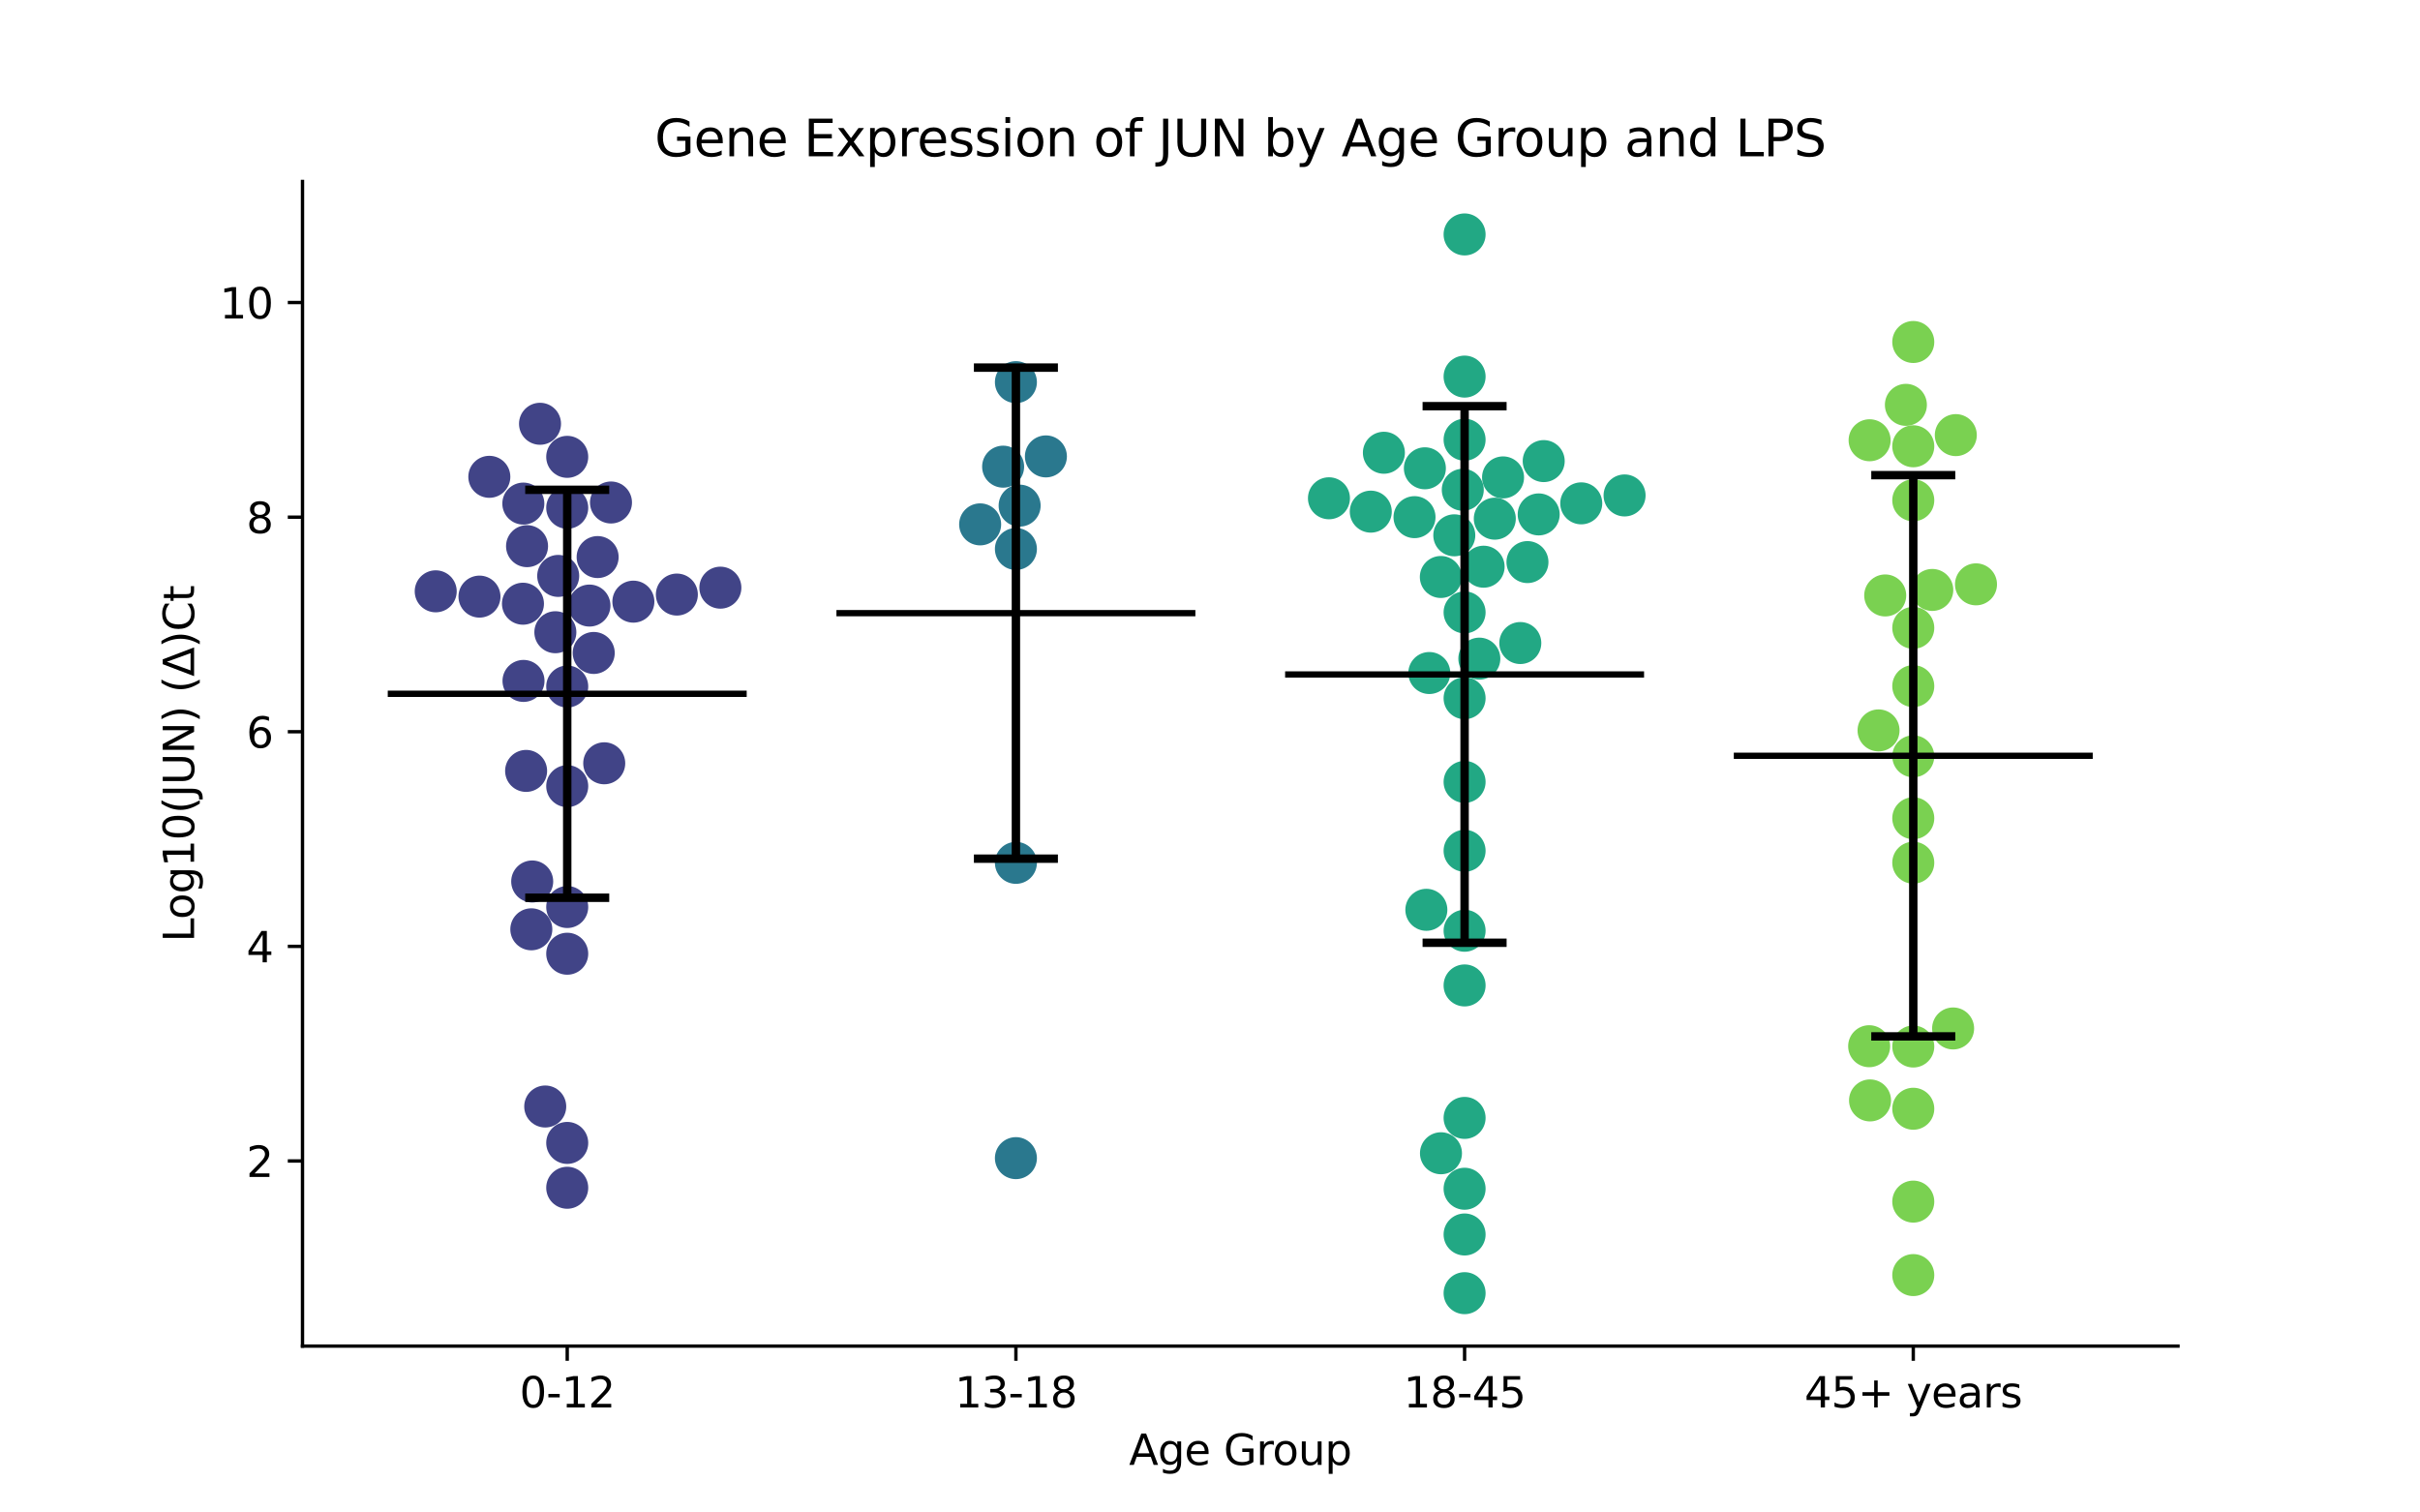 <?xml version="1.0" encoding="utf-8" standalone="no"?>
<!DOCTYPE svg PUBLIC "-//W3C//DTD SVG 1.1//EN"
  "http://www.w3.org/Graphics/SVG/1.1/DTD/svg11.dtd">
<svg xmlns:xlink="http://www.w3.org/1999/xlink" width="576pt" height="360pt" viewBox="0 0 576 360" xmlns="http://www.w3.org/2000/svg" version="1.1">
 <defs>
  <style type="text/css">*{stroke-linejoin: round; stroke-linecap: butt}</style>
 </defs>
 <g id="figure_1">
  <g id="patch_1">
   <path d="M 0 360 
L 576 360 
L 576 0 
L 0 0 
z
" style="fill: #ffffff"/>
  </g>
  <g id="axes_1">
   <g id="patch_2">
    <path d="M 72 320.4 
L 518.4 320.4 
L 518.4 43.2 
L 72 43.2 
z
" style="fill: #ffffff"/>
   </g>
   <g id="PathCollection_1">
    <defs>
     <path id="C0_0_9d17629c92" d="M 0 5 
C 1.326 5 2.598 4.473 3.536 3.536 
C 4.473 2.598 5 1.326 5 -0 
C 5 -1.326 4.473 -2.598 3.536 -3.536 
C 2.598 -4.473 1.326 -5 0 -5 
C -1.326 -5 -2.598 -4.473 -3.536 -3.536 
C -4.473 -2.598 -5 -1.326 -5 0 
C -5 1.326 -4.473 2.598 -3.536 3.536 
C -2.598 4.473 -1.326 5 0 5 
z
"/>
    </defs>
    <g clip-path="url(#pc91edefd14)">
     <use xlink:href="#C0_0_9d17629c92" x="132.184" y="150.483" style="fill: #414487"/>
    </g>
    <g clip-path="url(#pc91edefd14)">
     <use xlink:href="#C0_0_9d17629c92" x="135.009" y="227.005" style="fill: #414487"/>
    </g>
    <g clip-path="url(#pc91edefd14)">
     <use xlink:href="#C0_0_9d17629c92" x="126.673" y="209.808" style="fill: #414487"/>
    </g>
    <g clip-path="url(#pc91edefd14)">
     <use xlink:href="#C0_0_9d17629c92" x="125.224" y="183.492" style="fill: #414487"/>
    </g>
    <g clip-path="url(#pc91edefd14)">
     <use xlink:href="#C0_0_9d17629c92" x="124.473" y="143.695" style="fill: #414487"/>
    </g>
    <g clip-path="url(#pc91edefd14)">
     <use xlink:href="#C0_0_9d17629c92" x="126.464" y="221.193" style="fill: #414487"/>
    </g>
    <g clip-path="url(#pc91edefd14)">
     <use xlink:href="#C0_0_9d17629c92" x="135.009" y="215.889" style="fill: #414487"/>
    </g>
    <g clip-path="url(#pc91edefd14)">
     <use xlink:href="#C0_0_9d17629c92" x="142.246" y="132.593" style="fill: #414487"/>
    </g>
    <g clip-path="url(#pc91edefd14)">
     <use xlink:href="#C0_0_9d17629c92" x="161.103" y="141.517" style="fill: #414487"/>
    </g>
    <g clip-path="url(#pc91edefd14)">
     <use xlink:href="#C0_0_9d17629c92" x="135.009" y="163.409" style="fill: #414487"/>
    </g>
    <g clip-path="url(#pc91edefd14)">
     <use xlink:href="#C0_0_9d17629c92" x="103.708" y="140.746" style="fill: #414487"/>
    </g>
    <g clip-path="url(#pc91edefd14)">
     <use xlink:href="#C0_0_9d17629c92" x="125.447" y="129.998" style="fill: #414487"/>
    </g>
    <g clip-path="url(#pc91edefd14)">
     <use xlink:href="#C0_0_9d17629c92" x="135.009" y="282.709" style="fill: #414487"/>
    </g>
    <g clip-path="url(#pc91edefd14)">
     <use xlink:href="#C0_0_9d17629c92" x="135.009" y="272.037" style="fill: #414487"/>
    </g>
    <g clip-path="url(#pc91edefd14)">
     <use xlink:href="#C0_0_9d17629c92" x="135.009" y="120.871" style="fill: #414487"/>
    </g>
    <g clip-path="url(#pc91edefd14)">
     <use xlink:href="#C0_0_9d17629c92" x="143.817" y="181.676" style="fill: #414487"/>
    </g>
    <g clip-path="url(#pc91edefd14)">
     <use xlink:href="#C0_0_9d17629c92" x="129.773" y="263.368" style="fill: #414487"/>
    </g>
    <g clip-path="url(#pc91edefd14)">
     <use xlink:href="#C0_0_9d17629c92" x="128.534" y="100.867" style="fill: #414487"/>
    </g>
    <g clip-path="url(#pc91edefd14)">
     <use xlink:href="#C0_0_9d17629c92" x="135.009" y="187.12" style="fill: #414487"/>
    </g>
    <g clip-path="url(#pc91edefd14)">
     <use xlink:href="#C0_0_9d17629c92" x="171.461" y="139.877" style="fill: #414487"/>
    </g>
    <g clip-path="url(#pc91edefd14)">
     <use xlink:href="#C0_0_9d17629c92" x="132.862" y="137.078" style="fill: #414487"/>
    </g>
    <g clip-path="url(#pc91edefd14)">
     <use xlink:href="#C0_0_9d17629c92" x="114.124" y="142.005" style="fill: #414487"/>
    </g>
    <g clip-path="url(#pc91edefd14)">
     <use xlink:href="#C0_0_9d17629c92" x="124.603" y="162.072" style="fill: #414487"/>
    </g>
    <g clip-path="url(#pc91edefd14)">
     <use xlink:href="#C0_0_9d17629c92" x="124.562" y="119.863" style="fill: #414487"/>
    </g>
    <g clip-path="url(#pc91edefd14)">
     <use xlink:href="#C0_0_9d17629c92" x="141.318" y="155.415" style="fill: #414487"/>
    </g>
    <g clip-path="url(#pc91edefd14)">
     <use xlink:href="#C0_0_9d17629c92" x="150.753" y="143.205" style="fill: #414487"/>
    </g>
    <g clip-path="url(#pc91edefd14)">
     <use xlink:href="#C0_0_9d17629c92" x="140.299" y="144.137" style="fill: #414487"/>
    </g>
    <g clip-path="url(#pc91edefd14)">
     <use xlink:href="#C0_0_9d17629c92" x="116.469" y="113.492" style="fill: #414487"/>
    </g>
    <g clip-path="url(#pc91edefd14)">
     <use xlink:href="#C0_0_9d17629c92" x="145.424" y="119.602" style="fill: #414487"/>
    </g>
    <g clip-path="url(#pc91edefd14)">
     <use xlink:href="#C0_0_9d17629c92" x="135.009" y="108.739" style="fill: #414487"/>
    </g>
   </g>
   <g id="PathCollection_2">
    <defs>
     <path id="C1_0_68c152e49a" d="M 0 5 
C 1.326 5 2.598 4.473 3.536 3.536 
C 4.473 2.598 5 1.326 5 -0 
C 5 -1.326 4.473 -2.598 3.536 -3.536 
C 2.598 -4.473 1.326 -5 0 -5 
C -1.326 -5 -2.598 -4.473 -3.536 -3.536 
C -4.473 -2.598 -5 -1.326 -5 0 
C -5 1.326 -4.473 2.598 -3.536 3.536 
C -2.598 4.473 -1.326 5 0 5 
z
"/>
    </defs>
    <g clip-path="url(#pc91edefd14)">
     <use xlink:href="#C1_0_68c152e49a" x="248.943" y="108.632" style="fill: #2a788e"/>
    </g>
    <g clip-path="url(#pc91edefd14)">
     <use xlink:href="#C1_0_68c152e49a" x="241.803" y="130.667" style="fill: #2a788e"/>
    </g>
    <g clip-path="url(#pc91edefd14)">
     <use xlink:href="#C1_0_68c152e49a" x="241.803" y="275.658" style="fill: #2a788e"/>
    </g>
    <g clip-path="url(#pc91edefd14)">
     <use xlink:href="#C1_0_68c152e49a" x="238.761" y="111.076" style="fill: #2a788e"/>
    </g>
    <g clip-path="url(#pc91edefd14)">
     <use xlink:href="#C1_0_68c152e49a" x="233.291" y="124.811" style="fill: #2a788e"/>
    </g>
    <g clip-path="url(#pc91edefd14)">
     <use xlink:href="#C1_0_68c152e49a" x="241.803" y="205.377" style="fill: #2a788e"/>
    </g>
    <g clip-path="url(#pc91edefd14)">
     <use xlink:href="#C1_0_68c152e49a" x="241.803" y="90.959" style="fill: #2a788e"/>
    </g>
    <g clip-path="url(#pc91edefd14)">
     <use xlink:href="#C1_0_68c152e49a" x="242.689" y="120.35" style="fill: #2a788e"/>
    </g>
   </g>
   <g id="PathCollection_3">
    <defs>
     <path id="C2_0_375d869a01" d="M 0 5 
C 1.326 5 2.598 4.473 3.536 3.536 
C 4.473 2.598 5 1.326 5 -0 
C 5 -1.326 4.473 -2.598 3.536 -3.536 
C 2.598 -4.473 1.326 -5 0 -5 
C -1.326 -5 -2.598 -4.473 -3.536 -3.536 
C -4.473 -2.598 -5 -1.326 -5 0 
C -5 1.326 -4.473 2.598 -3.536 3.536 
C -2.598 4.473 -1.326 5 0 5 
z
"/>
    </defs>
    <g clip-path="url(#pc91edefd14)">
     <use xlink:href="#C2_0_375d869a01" x="353.125" y="134.887" style="fill: #22a884"/>
    </g>
    <g clip-path="url(#pc91edefd14)">
     <use xlink:href="#C2_0_375d869a01" x="363.561" y="133.787" style="fill: #22a884"/>
    </g>
    <g clip-path="url(#pc91edefd14)">
     <use xlink:href="#C2_0_375d869a01" x="346.146" y="127.415" style="fill: #22a884"/>
    </g>
    <g clip-path="url(#pc91edefd14)">
     <use xlink:href="#C2_0_375d869a01" x="386.676" y="117.924" style="fill: #22a884"/>
    </g>
    <g clip-path="url(#pc91edefd14)">
     <use xlink:href="#C2_0_375d869a01" x="348.597" y="202.506" style="fill: #22a884"/>
    </g>
    <g clip-path="url(#pc91edefd14)">
     <use xlink:href="#C2_0_375d869a01" x="339.144" y="111.463" style="fill: #22a884"/>
    </g>
    <g clip-path="url(#pc91edefd14)">
     <use xlink:href="#C2_0_375d869a01" x="339.496" y="216.551" style="fill: #22a884"/>
    </g>
    <g clip-path="url(#pc91edefd14)">
     <use xlink:href="#C2_0_375d869a01" x="348.597" y="186.109" style="fill: #22a884"/>
    </g>
    <g clip-path="url(#pc91edefd14)">
     <use xlink:href="#C2_0_375d869a01" x="357.751" y="113.632" style="fill: #22a884"/>
    </g>
    <g clip-path="url(#pc91edefd14)">
     <use xlink:href="#C2_0_375d869a01" x="361.856" y="153.055" style="fill: #22a884"/>
    </g>
    <g clip-path="url(#pc91edefd14)">
     <use xlink:href="#C2_0_375d869a01" x="326.268" y="121.78" style="fill: #22a884"/>
    </g>
    <g clip-path="url(#pc91edefd14)">
     <use xlink:href="#C2_0_375d869a01" x="352.106" y="156.767" style="fill: #22a884"/>
    </g>
    <g clip-path="url(#pc91edefd14)">
     <use xlink:href="#C2_0_375d869a01" x="366.234" y="122.44" style="fill: #22a884"/>
    </g>
    <g clip-path="url(#pc91edefd14)">
     <use xlink:href="#C2_0_375d869a01" x="340.198" y="160.191" style="fill: #22a884"/>
    </g>
    <g clip-path="url(#pc91edefd14)">
     <use xlink:href="#C2_0_375d869a01" x="348.597" y="293.83" style="fill: #22a884"/>
    </g>
    <g clip-path="url(#pc91edefd14)">
     <use xlink:href="#C2_0_375d869a01" x="348.597" y="266.082" style="fill: #22a884"/>
    </g>
    <g clip-path="url(#pc91edefd14)">
     <use xlink:href="#C2_0_375d869a01" x="336.678" y="123.093" style="fill: #22a884"/>
    </g>
    <g clip-path="url(#pc91edefd14)">
     <use xlink:href="#C2_0_375d869a01" x="316.313" y="118.6" style="fill: #22a884"/>
    </g>
    <g clip-path="url(#pc91edefd14)">
     <use xlink:href="#C2_0_375d869a01" x="348.167" y="116.577" style="fill: #22a884"/>
    </g>
    <g clip-path="url(#pc91edefd14)">
     <use xlink:href="#C2_0_375d869a01" x="342.944" y="137.334" style="fill: #22a884"/>
    </g>
    <g clip-path="url(#pc91edefd14)">
     <use xlink:href="#C2_0_375d869a01" x="348.597" y="221.537" style="fill: #22a884"/>
    </g>
    <g clip-path="url(#pc91edefd14)">
     <use xlink:href="#C2_0_375d869a01" x="348.597" y="307.8" style="fill: #22a884"/>
    </g>
    <g clip-path="url(#pc91edefd14)">
     <use xlink:href="#C2_0_375d869a01" x="348.597" y="89.638" style="fill: #22a884"/>
    </g>
    <g clip-path="url(#pc91edefd14)">
     <use xlink:href="#C2_0_375d869a01" x="348.597" y="145.761" style="fill: #22a884"/>
    </g>
    <g clip-path="url(#pc91edefd14)">
     <use xlink:href="#C2_0_375d869a01" x="348.597" y="234.551" style="fill: #22a884"/>
    </g>
    <g clip-path="url(#pc91edefd14)">
     <use xlink:href="#C2_0_375d869a01" x="348.597" y="282.943" style="fill: #22a884"/>
    </g>
    <g clip-path="url(#pc91edefd14)">
     <use xlink:href="#C2_0_375d869a01" x="348.597" y="166.192" style="fill: #22a884"/>
    </g>
    <g clip-path="url(#pc91edefd14)">
     <use xlink:href="#C2_0_375d869a01" x="348.597" y="55.8" style="fill: #22a884"/>
    </g>
    <g clip-path="url(#pc91edefd14)">
     <use xlink:href="#C2_0_375d869a01" x="355.788" y="123.455" style="fill: #22a884"/>
    </g>
    <g clip-path="url(#pc91edefd14)">
     <use xlink:href="#C2_0_375d869a01" x="376.363" y="119.807" style="fill: #22a884"/>
    </g>
    <g clip-path="url(#pc91edefd14)">
     <use xlink:href="#C2_0_375d869a01" x="367.428" y="109.749" style="fill: #22a884"/>
    </g>
    <g clip-path="url(#pc91edefd14)">
     <use xlink:href="#C2_0_375d869a01" x="329.389" y="107.763" style="fill: #22a884"/>
    </g>
    <g clip-path="url(#pc91edefd14)">
     <use xlink:href="#C2_0_375d869a01" x="348.597" y="104.661" style="fill: #22a884"/>
    </g>
    <g clip-path="url(#pc91edefd14)">
     <use xlink:href="#C2_0_375d869a01" x="342.975" y="274.498" style="fill: #22a884"/>
    </g>
   </g>
   <g id="PathCollection_4">
    <defs>
     <path id="C3_0_b23be4faa0" d="M 0 5 
C 1.326 5 2.598 4.473 3.536 3.536 
C 4.473 2.598 5 1.326 5 -0 
C 5 -1.326 4.473 -2.598 3.536 -3.536 
C 2.598 -4.473 1.326 -5 0 -5 
C -1.326 -5 -2.598 -4.473 -3.536 -3.536 
C -4.473 -2.598 -5 -1.326 -5 0 
C -5 1.326 -4.473 2.598 -3.536 3.536 
C -2.598 4.473 -1.326 5 0 5 
z
"/>
    </defs>
    <g clip-path="url(#pc91edefd14)">
     <use xlink:href="#C3_0_b23be4faa0" x="448.711" y="141.727" style="fill: #7ad151"/>
    </g>
    <g clip-path="url(#pc91edefd14)">
     <use xlink:href="#C3_0_b23be4faa0" x="444.999" y="104.79" style="fill: #7ad151"/>
    </g>
    <g clip-path="url(#pc91edefd14)">
     <use xlink:href="#C3_0_b23be4faa0" x="455.391" y="119.082" style="fill: #7ad151"/>
    </g>
    <g clip-path="url(#pc91edefd14)">
     <use xlink:href="#C3_0_b23be4faa0" x="447.127" y="173.85" style="fill: #7ad151"/>
    </g>
    <g clip-path="url(#pc91edefd14)">
     <use xlink:href="#C3_0_b23be4faa0" x="455.391" y="303.494" style="fill: #7ad151"/>
    </g>
    <g clip-path="url(#pc91edefd14)">
     <use xlink:href="#C3_0_b23be4faa0" x="455.391" y="180.018" style="fill: #7ad151"/>
    </g>
    <g clip-path="url(#pc91edefd14)">
     <use xlink:href="#C3_0_b23be4faa0" x="453.634" y="96.361" style="fill: #7ad151"/>
    </g>
    <g clip-path="url(#pc91edefd14)">
     <use xlink:href="#C3_0_b23be4faa0" x="455.391" y="106.22" style="fill: #7ad151"/>
    </g>
    <g clip-path="url(#pc91edefd14)">
     <use xlink:href="#C3_0_b23be4faa0" x="459.914" y="140.418" style="fill: #7ad151"/>
    </g>
    <g clip-path="url(#pc91edefd14)">
     <use xlink:href="#C3_0_b23be4faa0" x="455.391" y="286.006" style="fill: #7ad151"/>
    </g>
    <g clip-path="url(#pc91edefd14)">
     <use xlink:href="#C3_0_b23be4faa0" x="455.391" y="263.904" style="fill: #7ad151"/>
    </g>
    <g clip-path="url(#pc91edefd14)">
     <use xlink:href="#C3_0_b23be4faa0" x="444.892" y="249.018" style="fill: #7ad151"/>
    </g>
    <g clip-path="url(#pc91edefd14)">
     <use xlink:href="#C3_0_b23be4faa0" x="470.32" y="139.085" style="fill: #7ad151"/>
    </g>
    <g clip-path="url(#pc91edefd14)">
     <use xlink:href="#C3_0_b23be4faa0" x="465.515" y="103.565" style="fill: #7ad151"/>
    </g>
    <g clip-path="url(#pc91edefd14)">
     <use xlink:href="#C3_0_b23be4faa0" x="455.391" y="194.757" style="fill: #7ad151"/>
    </g>
    <g clip-path="url(#pc91edefd14)">
     <use xlink:href="#C3_0_b23be4faa0" x="455.391" y="249.088" style="fill: #7ad151"/>
    </g>
    <g clip-path="url(#pc91edefd14)">
     <use xlink:href="#C3_0_b23be4faa0" x="455.391" y="163.311" style="fill: #7ad151"/>
    </g>
    <g clip-path="url(#pc91edefd14)">
     <use xlink:href="#C3_0_b23be4faa0" x="455.391" y="205.34" style="fill: #7ad151"/>
    </g>
    <g clip-path="url(#pc91edefd14)">
     <use xlink:href="#C3_0_b23be4faa0" x="455.391" y="81.4" style="fill: #7ad151"/>
    </g>
    <g clip-path="url(#pc91edefd14)">
     <use xlink:href="#C3_0_b23be4faa0" x="464.873" y="244.793" style="fill: #7ad151"/>
    </g>
    <g clip-path="url(#pc91edefd14)">
     <use xlink:href="#C3_0_b23be4faa0" x="455.391" y="149.443" style="fill: #7ad151"/>
    </g>
    <g clip-path="url(#pc91edefd14)">
     <use xlink:href="#C3_0_b23be4faa0" x="445.1" y="261.922" style="fill: #7ad151"/>
    </g>
   </g>
   <g id="matplotlib.axis_1">
    <g id="xtick_1">
     <g id="line2d_1">
      <defs>
       <path id="m2495c2872a" d="M 0 0 
L 0 3.5 
" style="stroke: #000000; stroke-width: 0.8"/>
      </defs>
      <g>
       <use xlink:href="#m2495c2872a" x="135.009" y="320.4" style="stroke: #000000; stroke-width: 0.8"/>
      </g>
     </g>
     <g id="text_1">
      <!-- 0-12 -->
      <g transform="translate(123.661 334.998) scale(0.1 -0.1)">
       <defs>
        <path id="DejaVuSans-30" d="M 2034 4250 
Q 1547 4250 1301 3770 
Q 1056 3291 1056 2328 
Q 1056 1369 1301 889 
Q 1547 409 2034 409 
Q 2525 409 2770 889 
Q 3016 1369 3016 2328 
Q 3016 3291 2770 3770 
Q 2525 4250 2034 4250 
z
M 2034 4750 
Q 2819 4750 3233 4129 
Q 3647 3509 3647 2328 
Q 3647 1150 3233 529 
Q 2819 -91 2034 -91 
Q 1250 -91 836 529 
Q 422 1150 422 2328 
Q 422 3509 836 4129 
Q 1250 4750 2034 4750 
z
" transform="scale(0.016)"/>
        <path id="DejaVuSans-2d" d="M 313 2009 
L 1997 2009 
L 1997 1497 
L 313 1497 
L 313 2009 
z
" transform="scale(0.016)"/>
        <path id="DejaVuSans-31" d="M 794 531 
L 1825 531 
L 1825 4091 
L 703 3866 
L 703 4441 
L 1819 4666 
L 2450 4666 
L 2450 531 
L 3481 531 
L 3481 0 
L 794 0 
L 794 531 
z
" transform="scale(0.016)"/>
        <path id="DejaVuSans-32" d="M 1228 531 
L 3431 531 
L 3431 0 
L 469 0 
L 469 531 
Q 828 903 1448 1529 
Q 2069 2156 2228 2338 
Q 2531 2678 2651 2914 
Q 2772 3150 2772 3378 
Q 2772 3750 2511 3984 
Q 2250 4219 1831 4219 
Q 1534 4219 1204 4116 
Q 875 4013 500 3803 
L 500 4441 
Q 881 4594 1212 4672 
Q 1544 4750 1819 4750 
Q 2544 4750 2975 4387 
Q 3406 4025 3406 3419 
Q 3406 3131 3298 2873 
Q 3191 2616 2906 2266 
Q 2828 2175 2409 1742 
Q 1991 1309 1228 531 
z
" transform="scale(0.016)"/>
       </defs>
       <use xlink:href="#DejaVuSans-30"/>
       <use xlink:href="#DejaVuSans-2d" x="63.623"/>
       <use xlink:href="#DejaVuSans-31" x="99.707"/>
       <use xlink:href="#DejaVuSans-32" x="163.33"/>
      </g>
     </g>
    </g>
    <g id="xtick_2">
     <g id="line2d_2">
      <g>
       <use xlink:href="#m2495c2872a" x="241.803" y="320.4" style="stroke: #000000; stroke-width: 0.8"/>
      </g>
     </g>
     <g id="text_2">
      <!-- 13-18 -->
      <g transform="translate(227.274 334.998) scale(0.1 -0.1)">
       <defs>
        <path id="DejaVuSans-33" d="M 2597 2516 
Q 3050 2419 3304 2112 
Q 3559 1806 3559 1356 
Q 3559 666 3084 287 
Q 2609 -91 1734 -91 
Q 1441 -91 1130 -33 
Q 819 25 488 141 
L 488 750 
Q 750 597 1062 519 
Q 1375 441 1716 441 
Q 2309 441 2620 675 
Q 2931 909 2931 1356 
Q 2931 1769 2642 2001 
Q 2353 2234 1838 2234 
L 1294 2234 
L 1294 2753 
L 1863 2753 
Q 2328 2753 2575 2939 
Q 2822 3125 2822 3475 
Q 2822 3834 2567 4026 
Q 2313 4219 1838 4219 
Q 1578 4219 1281 4162 
Q 984 4106 628 3988 
L 628 4550 
Q 988 4650 1302 4700 
Q 1616 4750 1894 4750 
Q 2613 4750 3031 4423 
Q 3450 4097 3450 3541 
Q 3450 3153 3228 2886 
Q 3006 2619 2597 2516 
z
" transform="scale(0.016)"/>
        <path id="DejaVuSans-38" d="M 2034 2216 
Q 1584 2216 1326 1975 
Q 1069 1734 1069 1313 
Q 1069 891 1326 650 
Q 1584 409 2034 409 
Q 2484 409 2743 651 
Q 3003 894 3003 1313 
Q 3003 1734 2745 1975 
Q 2488 2216 2034 2216 
z
M 1403 2484 
Q 997 2584 770 2862 
Q 544 3141 544 3541 
Q 544 4100 942 4425 
Q 1341 4750 2034 4750 
Q 2731 4750 3128 4425 
Q 3525 4100 3525 3541 
Q 3525 3141 3298 2862 
Q 3072 2584 2669 2484 
Q 3125 2378 3379 2068 
Q 3634 1759 3634 1313 
Q 3634 634 3220 271 
Q 2806 -91 2034 -91 
Q 1263 -91 848 271 
Q 434 634 434 1313 
Q 434 1759 690 2068 
Q 947 2378 1403 2484 
z
M 1172 3481 
Q 1172 3119 1398 2916 
Q 1625 2713 2034 2713 
Q 2441 2713 2670 2916 
Q 2900 3119 2900 3481 
Q 2900 3844 2670 4047 
Q 2441 4250 2034 4250 
Q 1625 4250 1398 4047 
Q 1172 3844 1172 3481 
z
" transform="scale(0.016)"/>
       </defs>
       <use xlink:href="#DejaVuSans-31"/>
       <use xlink:href="#DejaVuSans-33" x="63.623"/>
       <use xlink:href="#DejaVuSans-2d" x="127.246"/>
       <use xlink:href="#DejaVuSans-31" x="163.33"/>
       <use xlink:href="#DejaVuSans-38" x="226.953"/>
      </g>
     </g>
    </g>
    <g id="xtick_3">
     <g id="line2d_3">
      <g>
       <use xlink:href="#m2495c2872a" x="348.597" y="320.4" style="stroke: #000000; stroke-width: 0.8"/>
      </g>
     </g>
     <g id="text_3">
      <!-- 18-45 -->
      <g transform="translate(334.068 334.998) scale(0.1 -0.1)">
       <defs>
        <path id="DejaVuSans-34" d="M 2419 4116 
L 825 1625 
L 2419 1625 
L 2419 4116 
z
M 2253 4666 
L 3047 4666 
L 3047 1625 
L 3713 1625 
L 3713 1100 
L 3047 1100 
L 3047 0 
L 2419 0 
L 2419 1100 
L 313 1100 
L 313 1709 
L 2253 4666 
z
" transform="scale(0.016)"/>
        <path id="DejaVuSans-35" d="M 691 4666 
L 3169 4666 
L 3169 4134 
L 1269 4134 
L 1269 2991 
Q 1406 3038 1543 3061 
Q 1681 3084 1819 3084 
Q 2600 3084 3056 2656 
Q 3513 2228 3513 1497 
Q 3513 744 3044 326 
Q 2575 -91 1722 -91 
Q 1428 -91 1123 -41 
Q 819 9 494 109 
L 494 744 
Q 775 591 1075 516 
Q 1375 441 1709 441 
Q 2250 441 2565 725 
Q 2881 1009 2881 1497 
Q 2881 1984 2565 2268 
Q 2250 2553 1709 2553 
Q 1456 2553 1204 2497 
Q 953 2441 691 2322 
L 691 4666 
z
" transform="scale(0.016)"/>
       </defs>
       <use xlink:href="#DejaVuSans-31"/>
       <use xlink:href="#DejaVuSans-38" x="63.623"/>
       <use xlink:href="#DejaVuSans-2d" x="127.246"/>
       <use xlink:href="#DejaVuSans-34" x="163.33"/>
       <use xlink:href="#DejaVuSans-35" x="226.953"/>
      </g>
     </g>
    </g>
    <g id="xtick_4">
     <g id="line2d_4">
      <g>
       <use xlink:href="#m2495c2872a" x="455.391" y="320.4" style="stroke: #000000; stroke-width: 0.8"/>
      </g>
     </g>
     <g id="text_4">
      <!-- 45+ years -->
      <g transform="translate(429.49 334.998) scale(0.1 -0.1)">
       <defs>
        <path id="DejaVuSans-2b" d="M 2944 4013 
L 2944 2272 
L 4684 2272 
L 4684 1741 
L 2944 1741 
L 2944 0 
L 2419 0 
L 2419 1741 
L 678 1741 
L 678 2272 
L 2419 2272 
L 2419 4013 
L 2944 4013 
z
" transform="scale(0.016)"/>
        <path id="DejaVuSans-20" transform="scale(0.016)"/>
        <path id="DejaVuSans-79" d="M 2059 -325 
Q 1816 -950 1584 -1140 
Q 1353 -1331 966 -1331 
L 506 -1331 
L 506 -850 
L 844 -850 
Q 1081 -850 1212 -737 
Q 1344 -625 1503 -206 
L 1606 56 
L 191 3500 
L 800 3500 
L 1894 763 
L 2988 3500 
L 3597 3500 
L 2059 -325 
z
" transform="scale(0.016)"/>
        <path id="DejaVuSans-65" d="M 3597 1894 
L 3597 1613 
L 953 1613 
Q 991 1019 1311 708 
Q 1631 397 2203 397 
Q 2534 397 2845 478 
Q 3156 559 3463 722 
L 3463 178 
Q 3153 47 2828 -22 
Q 2503 -91 2169 -91 
Q 1331 -91 842 396 
Q 353 884 353 1716 
Q 353 2575 817 3079 
Q 1281 3584 2069 3584 
Q 2775 3584 3186 3129 
Q 3597 2675 3597 1894 
z
M 3022 2063 
Q 3016 2534 2758 2815 
Q 2500 3097 2075 3097 
Q 1594 3097 1305 2825 
Q 1016 2553 972 2059 
L 3022 2063 
z
" transform="scale(0.016)"/>
        <path id="DejaVuSans-61" d="M 2194 1759 
Q 1497 1759 1228 1600 
Q 959 1441 959 1056 
Q 959 750 1161 570 
Q 1363 391 1709 391 
Q 2188 391 2477 730 
Q 2766 1069 2766 1631 
L 2766 1759 
L 2194 1759 
z
M 3341 1997 
L 3341 0 
L 2766 0 
L 2766 531 
Q 2569 213 2275 61 
Q 1981 -91 1556 -91 
Q 1019 -91 701 211 
Q 384 513 384 1019 
Q 384 1609 779 1909 
Q 1175 2209 1959 2209 
L 2766 2209 
L 2766 2266 
Q 2766 2663 2505 2880 
Q 2244 3097 1772 3097 
Q 1472 3097 1187 3025 
Q 903 2953 641 2809 
L 641 3341 
Q 956 3463 1253 3523 
Q 1550 3584 1831 3584 
Q 2591 3584 2966 3190 
Q 3341 2797 3341 1997 
z
" transform="scale(0.016)"/>
        <path id="DejaVuSans-72" d="M 2631 2963 
Q 2534 3019 2420 3045 
Q 2306 3072 2169 3072 
Q 1681 3072 1420 2755 
Q 1159 2438 1159 1844 
L 1159 0 
L 581 0 
L 581 3500 
L 1159 3500 
L 1159 2956 
Q 1341 3275 1631 3429 
Q 1922 3584 2338 3584 
Q 2397 3584 2469 3576 
Q 2541 3569 2628 3553 
L 2631 2963 
z
" transform="scale(0.016)"/>
        <path id="DejaVuSans-73" d="M 2834 3397 
L 2834 2853 
Q 2591 2978 2328 3040 
Q 2066 3103 1784 3103 
Q 1356 3103 1142 2972 
Q 928 2841 928 2578 
Q 928 2378 1081 2264 
Q 1234 2150 1697 2047 
L 1894 2003 
Q 2506 1872 2764 1633 
Q 3022 1394 3022 966 
Q 3022 478 2636 193 
Q 2250 -91 1575 -91 
Q 1294 -91 989 -36 
Q 684 19 347 128 
L 347 722 
Q 666 556 975 473 
Q 1284 391 1588 391 
Q 1994 391 2212 530 
Q 2431 669 2431 922 
Q 2431 1156 2273 1281 
Q 2116 1406 1581 1522 
L 1381 1569 
Q 847 1681 609 1914 
Q 372 2147 372 2553 
Q 372 3047 722 3315 
Q 1072 3584 1716 3584 
Q 2034 3584 2315 3537 
Q 2597 3491 2834 3397 
z
" transform="scale(0.016)"/>
       </defs>
       <use xlink:href="#DejaVuSans-34"/>
       <use xlink:href="#DejaVuSans-35" x="63.623"/>
       <use xlink:href="#DejaVuSans-2b" x="127.246"/>
       <use xlink:href="#DejaVuSans-20" x="211.035"/>
       <use xlink:href="#DejaVuSans-79" x="242.822"/>
       <use xlink:href="#DejaVuSans-65" x="302.002"/>
       <use xlink:href="#DejaVuSans-61" x="363.525"/>
       <use xlink:href="#DejaVuSans-72" x="424.805"/>
       <use xlink:href="#DejaVuSans-73" x="465.918"/>
      </g>
     </g>
    </g>
    <g id="text_5">
     <!-- Age Group -->
     <g transform="translate(268.72 348.677) scale(0.1 -0.1)">
      <defs>
       <path id="DejaVuSans-41" d="M 2188 4044 
L 1331 1722 
L 3047 1722 
L 2188 4044 
z
M 1831 4666 
L 2547 4666 
L 4325 0 
L 3669 0 
L 3244 1197 
L 1141 1197 
L 716 0 
L 50 0 
L 1831 4666 
z
" transform="scale(0.016)"/>
       <path id="DejaVuSans-67" d="M 2906 1791 
Q 2906 2416 2648 2759 
Q 2391 3103 1925 3103 
Q 1463 3103 1205 2759 
Q 947 2416 947 1791 
Q 947 1169 1205 825 
Q 1463 481 1925 481 
Q 2391 481 2648 825 
Q 2906 1169 2906 1791 
z
M 3481 434 
Q 3481 -459 3084 -895 
Q 2688 -1331 1869 -1331 
Q 1566 -1331 1297 -1286 
Q 1028 -1241 775 -1147 
L 775 -588 
Q 1028 -725 1275 -790 
Q 1522 -856 1778 -856 
Q 2344 -856 2625 -561 
Q 2906 -266 2906 331 
L 2906 616 
Q 2728 306 2450 153 
Q 2172 0 1784 0 
Q 1141 0 747 490 
Q 353 981 353 1791 
Q 353 2603 747 3093 
Q 1141 3584 1784 3584 
Q 2172 3584 2450 3431 
Q 2728 3278 2906 2969 
L 2906 3500 
L 3481 3500 
L 3481 434 
z
" transform="scale(0.016)"/>
       <path id="DejaVuSans-47" d="M 3809 666 
L 3809 1919 
L 2778 1919 
L 2778 2438 
L 4434 2438 
L 4434 434 
Q 4069 175 3628 42 
Q 3188 -91 2688 -91 
Q 1594 -91 976 548 
Q 359 1188 359 2328 
Q 359 3472 976 4111 
Q 1594 4750 2688 4750 
Q 3144 4750 3555 4637 
Q 3966 4525 4313 4306 
L 4313 3634 
Q 3963 3931 3569 4081 
Q 3175 4231 2741 4231 
Q 1884 4231 1454 3753 
Q 1025 3275 1025 2328 
Q 1025 1384 1454 906 
Q 1884 428 2741 428 
Q 3075 428 3337 486 
Q 3600 544 3809 666 
z
" transform="scale(0.016)"/>
       <path id="DejaVuSans-6f" d="M 1959 3097 
Q 1497 3097 1228 2736 
Q 959 2375 959 1747 
Q 959 1119 1226 758 
Q 1494 397 1959 397 
Q 2419 397 2687 759 
Q 2956 1122 2956 1747 
Q 2956 2369 2687 2733 
Q 2419 3097 1959 3097 
z
M 1959 3584 
Q 2709 3584 3137 3096 
Q 3566 2609 3566 1747 
Q 3566 888 3137 398 
Q 2709 -91 1959 -91 
Q 1206 -91 779 398 
Q 353 888 353 1747 
Q 353 2609 779 3096 
Q 1206 3584 1959 3584 
z
" transform="scale(0.016)"/>
       <path id="DejaVuSans-75" d="M 544 1381 
L 544 3500 
L 1119 3500 
L 1119 1403 
Q 1119 906 1312 657 
Q 1506 409 1894 409 
Q 2359 409 2629 706 
Q 2900 1003 2900 1516 
L 2900 3500 
L 3475 3500 
L 3475 0 
L 2900 0 
L 2900 538 
Q 2691 219 2414 64 
Q 2138 -91 1772 -91 
Q 1169 -91 856 284 
Q 544 659 544 1381 
z
M 1991 3584 
L 1991 3584 
z
" transform="scale(0.016)"/>
       <path id="DejaVuSans-70" d="M 1159 525 
L 1159 -1331 
L 581 -1331 
L 581 3500 
L 1159 3500 
L 1159 2969 
Q 1341 3281 1617 3432 
Q 1894 3584 2278 3584 
Q 2916 3584 3314 3078 
Q 3713 2572 3713 1747 
Q 3713 922 3314 415 
Q 2916 -91 2278 -91 
Q 1894 -91 1617 61 
Q 1341 213 1159 525 
z
M 3116 1747 
Q 3116 2381 2855 2742 
Q 2594 3103 2138 3103 
Q 1681 3103 1420 2742 
Q 1159 2381 1159 1747 
Q 1159 1113 1420 752 
Q 1681 391 2138 391 
Q 2594 391 2855 752 
Q 3116 1113 3116 1747 
z
" transform="scale(0.016)"/>
      </defs>
      <use xlink:href="#DejaVuSans-41"/>
      <use xlink:href="#DejaVuSans-67" x="68.408"/>
      <use xlink:href="#DejaVuSans-65" x="131.885"/>
      <use xlink:href="#DejaVuSans-20" x="193.408"/>
      <use xlink:href="#DejaVuSans-47" x="225.195"/>
      <use xlink:href="#DejaVuSans-72" x="302.686"/>
      <use xlink:href="#DejaVuSans-6f" x="341.549"/>
      <use xlink:href="#DejaVuSans-75" x="402.73"/>
      <use xlink:href="#DejaVuSans-70" x="466.109"/>
     </g>
    </g>
   </g>
   <g id="matplotlib.axis_2">
    <g id="ytick_1">
     <g id="line2d_5">
      <defs>
       <path id="m7ff901ba16" d="M 0 0 
L -3.5 0 
" style="stroke: #000000; stroke-width: 0.8"/>
      </defs>
      <g>
       <use xlink:href="#m7ff901ba16" x="72" y="276.334" style="stroke: #000000; stroke-width: 0.8"/>
      </g>
     </g>
     <g id="text_6">
      <!-- 2 -->
      <g transform="translate(58.638 280.133) scale(0.1 -0.1)">
       <use xlink:href="#DejaVuSans-32"/>
      </g>
     </g>
    </g>
    <g id="ytick_2">
     <g id="line2d_6">
      <g>
       <use xlink:href="#m7ff901ba16" x="72" y="225.253" style="stroke: #000000; stroke-width: 0.8"/>
      </g>
     </g>
     <g id="text_7">
      <!-- 4 -->
      <g transform="translate(58.638 229.052) scale(0.1 -0.1)">
       <use xlink:href="#DejaVuSans-34"/>
      </g>
     </g>
    </g>
    <g id="ytick_3">
     <g id="line2d_7">
      <g>
       <use xlink:href="#m7ff901ba16" x="72" y="174.172" style="stroke: #000000; stroke-width: 0.8"/>
      </g>
     </g>
     <g id="text_8">
      <!-- 6 -->
      <g transform="translate(58.638 177.971) scale(0.1 -0.1)">
       <defs>
        <path id="DejaVuSans-36" d="M 2113 2584 
Q 1688 2584 1439 2293 
Q 1191 2003 1191 1497 
Q 1191 994 1439 701 
Q 1688 409 2113 409 
Q 2538 409 2786 701 
Q 3034 994 3034 1497 
Q 3034 2003 2786 2293 
Q 2538 2584 2113 2584 
z
M 3366 4563 
L 3366 3988 
Q 3128 4100 2886 4159 
Q 2644 4219 2406 4219 
Q 1781 4219 1451 3797 
Q 1122 3375 1075 2522 
Q 1259 2794 1537 2939 
Q 1816 3084 2150 3084 
Q 2853 3084 3261 2657 
Q 3669 2231 3669 1497 
Q 3669 778 3244 343 
Q 2819 -91 2113 -91 
Q 1303 -91 875 529 
Q 447 1150 447 2328 
Q 447 3434 972 4092 
Q 1497 4750 2381 4750 
Q 2619 4750 2861 4703 
Q 3103 4656 3366 4563 
z
" transform="scale(0.016)"/>
       </defs>
       <use xlink:href="#DejaVuSans-36"/>
      </g>
     </g>
    </g>
    <g id="ytick_4">
     <g id="line2d_8">
      <g>
       <use xlink:href="#m7ff901ba16" x="72" y="123.091" style="stroke: #000000; stroke-width: 0.8"/>
      </g>
     </g>
     <g id="text_9">
      <!-- 8 -->
      <g transform="translate(58.638 126.89) scale(0.1 -0.1)">
       <use xlink:href="#DejaVuSans-38"/>
      </g>
     </g>
    </g>
    <g id="ytick_5">
     <g id="line2d_9">
      <g>
       <use xlink:href="#m7ff901ba16" x="72" y="72.01" style="stroke: #000000; stroke-width: 0.8"/>
      </g>
     </g>
     <g id="text_10">
      <!-- 10 -->
      <g transform="translate(52.275 75.809) scale(0.1 -0.1)">
       <use xlink:href="#DejaVuSans-31"/>
       <use xlink:href="#DejaVuSans-30" x="63.623"/>
      </g>
     </g>
    </g>
    <g id="text_11">
     <!-- Log10(JUN) (Δ)Ct -->
     <g transform="translate(46.195 224.234) rotate(-90) scale(0.1 -0.1)">
      <defs>
       <path id="DejaVuSans-4c" d="M 628 4666 
L 1259 4666 
L 1259 531 
L 3531 531 
L 3531 0 
L 628 0 
L 628 4666 
z
" transform="scale(0.016)"/>
       <path id="DejaVuSans-28" d="M 1984 4856 
Q 1566 4138 1362 3434 
Q 1159 2731 1159 2009 
Q 1159 1288 1364 580 
Q 1569 -128 1984 -844 
L 1484 -844 
Q 1016 -109 783 600 
Q 550 1309 550 2009 
Q 550 2706 781 3412 
Q 1013 4119 1484 4856 
L 1984 4856 
z
" transform="scale(0.016)"/>
       <path id="DejaVuSans-4a" d="M 628 4666 
L 1259 4666 
L 1259 325 
Q 1259 -519 939 -900 
Q 619 -1281 -91 -1281 
L -331 -1281 
L -331 -750 
L -134 -750 
Q 284 -750 456 -515 
Q 628 -281 628 325 
L 628 4666 
z
" transform="scale(0.016)"/>
       <path id="DejaVuSans-55" d="M 556 4666 
L 1191 4666 
L 1191 1831 
Q 1191 1081 1462 751 
Q 1734 422 2344 422 
Q 2950 422 3222 751 
Q 3494 1081 3494 1831 
L 3494 4666 
L 4128 4666 
L 4128 1753 
Q 4128 841 3676 375 
Q 3225 -91 2344 -91 
Q 1459 -91 1007 375 
Q 556 841 556 1753 
L 556 4666 
z
" transform="scale(0.016)"/>
       <path id="DejaVuSans-4e" d="M 628 4666 
L 1478 4666 
L 3547 763 
L 3547 4666 
L 4159 4666 
L 4159 0 
L 3309 0 
L 1241 3903 
L 1241 0 
L 628 0 
L 628 4666 
z
" transform="scale(0.016)"/>
       <path id="DejaVuSans-29" d="M 513 4856 
L 1013 4856 
Q 1481 4119 1714 3412 
Q 1947 2706 1947 2009 
Q 1947 1309 1714 600 
Q 1481 -109 1013 -844 
L 513 -844 
Q 928 -128 1133 580 
Q 1338 1288 1338 2009 
Q 1338 2731 1133 3434 
Q 928 4138 513 4856 
z
" transform="scale(0.016)"/>
       <path id="DejaVuSans-394" d="M 2188 4044 
L 906 525 
L 3472 525 
L 2188 4044 
z
M 50 0 
L 1831 4666 
L 2547 4666 
L 4325 0 
L 50 0 
z
" transform="scale(0.016)"/>
       <path id="DejaVuSans-43" d="M 4122 4306 
L 4122 3641 
Q 3803 3938 3442 4084 
Q 3081 4231 2675 4231 
Q 1875 4231 1450 3742 
Q 1025 3253 1025 2328 
Q 1025 1406 1450 917 
Q 1875 428 2675 428 
Q 3081 428 3442 575 
Q 3803 722 4122 1019 
L 4122 359 
Q 3791 134 3420 21 
Q 3050 -91 2638 -91 
Q 1578 -91 968 557 
Q 359 1206 359 2328 
Q 359 3453 968 4101 
Q 1578 4750 2638 4750 
Q 3056 4750 3426 4639 
Q 3797 4528 4122 4306 
z
" transform="scale(0.016)"/>
       <path id="DejaVuSans-74" d="M 1172 4494 
L 1172 3500 
L 2356 3500 
L 2356 3053 
L 1172 3053 
L 1172 1153 
Q 1172 725 1289 603 
Q 1406 481 1766 481 
L 2356 481 
L 2356 0 
L 1766 0 
Q 1100 0 847 248 
Q 594 497 594 1153 
L 594 3053 
L 172 3053 
L 172 3500 
L 594 3500 
L 594 4494 
L 1172 4494 
z
" transform="scale(0.016)"/>
      </defs>
      <use xlink:href="#DejaVuSans-4c"/>
      <use xlink:href="#DejaVuSans-6f" x="53.963"/>
      <use xlink:href="#DejaVuSans-67" x="115.145"/>
      <use xlink:href="#DejaVuSans-31" x="178.621"/>
      <use xlink:href="#DejaVuSans-30" x="242.244"/>
      <use xlink:href="#DejaVuSans-28" x="305.867"/>
      <use xlink:href="#DejaVuSans-4a" x="344.881"/>
      <use xlink:href="#DejaVuSans-55" x="374.373"/>
      <use xlink:href="#DejaVuSans-4e" x="447.566"/>
      <use xlink:href="#DejaVuSans-29" x="522.371"/>
      <use xlink:href="#DejaVuSans-20" x="561.385"/>
      <use xlink:href="#DejaVuSans-28" x="593.172"/>
      <use xlink:href="#DejaVuSans-394" x="632.186"/>
      <use xlink:href="#DejaVuSans-29" x="700.594"/>
      <use xlink:href="#DejaVuSans-43" x="739.607"/>
      <use xlink:href="#DejaVuSans-74" x="809.432"/>
     </g>
    </g>
   </g>
   <g id="LineCollection_1">
    <path d="M 135.009 213.68 
L 135.009 116.584 
" clip-path="url(#pc91edefd14)" style="fill: none; stroke: #000000; stroke-width: 2"/>
   </g>
   <g id="line2d_10">
    <defs>
     <path id="ma64daaa1a1" d="M 10 0 
L -10 -0 
" style="stroke: #000000; stroke-width: 2"/>
    </defs>
    <g clip-path="url(#pc91edefd14)">
     <use xlink:href="#ma64daaa1a1" x="135.009" y="213.68" style="stroke: #000000; stroke-width: 2"/>
    </g>
   </g>
   <g id="line2d_11">
    <g clip-path="url(#pc91edefd14)">
     <use xlink:href="#ma64daaa1a1" x="135.009" y="116.584" style="stroke: #000000; stroke-width: 2"/>
    </g>
   </g>
   <g id="LineCollection_2">
    <path d="M 92.291 165.132 
L 177.726 165.132 
" clip-path="url(#pc91edefd14)" style="fill: none; stroke: #000000; stroke-width: 1.5"/>
   </g>
   <g id="LineCollection_3">
    <path d="M 241.803 204.384 
L 241.803 87.498 
" clip-path="url(#pc91edefd14)" style="fill: none; stroke: #000000; stroke-width: 2"/>
   </g>
   <g id="line2d_12">
    <g clip-path="url(#pc91edefd14)">
     <use xlink:href="#ma64daaa1a1" x="241.803" y="204.384" style="stroke: #000000; stroke-width: 2"/>
    </g>
   </g>
   <g id="line2d_13">
    <g clip-path="url(#pc91edefd14)">
     <use xlink:href="#ma64daaa1a1" x="241.803" y="87.498" style="stroke: #000000; stroke-width: 2"/>
    </g>
   </g>
   <g id="LineCollection_4">
    <path d="M 199.085 145.941 
L 284.521 145.941 
" clip-path="url(#pc91edefd14)" style="fill: none; stroke: #000000; stroke-width: 1.5"/>
   </g>
   <g id="LineCollection_5">
    <path d="M 348.597 224.39 
L 348.597 96.68 
" clip-path="url(#pc91edefd14)" style="fill: none; stroke: #000000; stroke-width: 2"/>
   </g>
   <g id="line2d_14">
    <g clip-path="url(#pc91edefd14)">
     <use xlink:href="#ma64daaa1a1" x="348.597" y="224.39" style="stroke: #000000; stroke-width: 2"/>
    </g>
   </g>
   <g id="line2d_15">
    <g clip-path="url(#pc91edefd14)">
     <use xlink:href="#ma64daaa1a1" x="348.597" y="96.68" style="stroke: #000000; stroke-width: 2"/>
    </g>
   </g>
   <g id="LineCollection_6">
    <path d="M 305.879 160.535 
L 391.315 160.535 
" clip-path="url(#pc91edefd14)" style="fill: none; stroke: #000000; stroke-width: 1.5"/>
   </g>
   <g id="LineCollection_7">
    <path d="M 455.391 246.687 
L 455.391 113.094 
" clip-path="url(#pc91edefd14)" style="fill: none; stroke: #000000; stroke-width: 2"/>
   </g>
   <g id="line2d_16">
    <g clip-path="url(#pc91edefd14)">
     <use xlink:href="#ma64daaa1a1" x="455.391" y="246.687" style="stroke: #000000; stroke-width: 2"/>
    </g>
   </g>
   <g id="line2d_17">
    <g clip-path="url(#pc91edefd14)">
     <use xlink:href="#ma64daaa1a1" x="455.391" y="113.094" style="stroke: #000000; stroke-width: 2"/>
    </g>
   </g>
   <g id="LineCollection_8">
    <path d="M 412.674 179.891 
L 498.109 179.891 
" clip-path="url(#pc91edefd14)" style="fill: none; stroke: #000000; stroke-width: 1.5"/>
   </g>
   <g id="patch_3">
    <path d="M 72 320.4 
L 72 43.2 
" style="fill: none; stroke: #000000; stroke-width: 0.8; stroke-linejoin: miter; stroke-linecap: square"/>
   </g>
   <g id="patch_4">
    <path d="M 72 320.4 
L 518.4 320.4 
" style="fill: none; stroke: #000000; stroke-width: 0.8; stroke-linejoin: miter; stroke-linecap: square"/>
   </g>
   <g id="text_12">
    <!-- Gene Expression of JUN by Age Group and LPS -->
    <g transform="translate(155.822 37.2) scale(0.12 -0.12)">
     <defs>
      <path id="DejaVuSans-6e" d="M 3513 2113 
L 3513 0 
L 2938 0 
L 2938 2094 
Q 2938 2591 2744 2837 
Q 2550 3084 2163 3084 
Q 1697 3084 1428 2787 
Q 1159 2491 1159 1978 
L 1159 0 
L 581 0 
L 581 3500 
L 1159 3500 
L 1159 2956 
Q 1366 3272 1645 3428 
Q 1925 3584 2291 3584 
Q 2894 3584 3203 3211 
Q 3513 2838 3513 2113 
z
" transform="scale(0.016)"/>
      <path id="DejaVuSans-45" d="M 628 4666 
L 3578 4666 
L 3578 4134 
L 1259 4134 
L 1259 2753 
L 3481 2753 
L 3481 2222 
L 1259 2222 
L 1259 531 
L 3634 531 
L 3634 0 
L 628 0 
L 628 4666 
z
" transform="scale(0.016)"/>
      <path id="DejaVuSans-78" d="M 3513 3500 
L 2247 1797 
L 3578 0 
L 2900 0 
L 1881 1375 
L 863 0 
L 184 0 
L 1544 1831 
L 300 3500 
L 978 3500 
L 1906 2253 
L 2834 3500 
L 3513 3500 
z
" transform="scale(0.016)"/>
      <path id="DejaVuSans-69" d="M 603 3500 
L 1178 3500 
L 1178 0 
L 603 0 
L 603 3500 
z
M 603 4863 
L 1178 4863 
L 1178 4134 
L 603 4134 
L 603 4863 
z
" transform="scale(0.016)"/>
      <path id="DejaVuSans-66" d="M 2375 4863 
L 2375 4384 
L 1825 4384 
Q 1516 4384 1395 4259 
Q 1275 4134 1275 3809 
L 1275 3500 
L 2222 3500 
L 2222 3053 
L 1275 3053 
L 1275 0 
L 697 0 
L 697 3053 
L 147 3053 
L 147 3500 
L 697 3500 
L 697 3744 
Q 697 4328 969 4595 
Q 1241 4863 1831 4863 
L 2375 4863 
z
" transform="scale(0.016)"/>
      <path id="DejaVuSans-62" d="M 3116 1747 
Q 3116 2381 2855 2742 
Q 2594 3103 2138 3103 
Q 1681 3103 1420 2742 
Q 1159 2381 1159 1747 
Q 1159 1113 1420 752 
Q 1681 391 2138 391 
Q 2594 391 2855 752 
Q 3116 1113 3116 1747 
z
M 1159 2969 
Q 1341 3281 1617 3432 
Q 1894 3584 2278 3584 
Q 2916 3584 3314 3078 
Q 3713 2572 3713 1747 
Q 3713 922 3314 415 
Q 2916 -91 2278 -91 
Q 1894 -91 1617 61 
Q 1341 213 1159 525 
L 1159 0 
L 581 0 
L 581 4863 
L 1159 4863 
L 1159 2969 
z
" transform="scale(0.016)"/>
      <path id="DejaVuSans-64" d="M 2906 2969 
L 2906 4863 
L 3481 4863 
L 3481 0 
L 2906 0 
L 2906 525 
Q 2725 213 2448 61 
Q 2172 -91 1784 -91 
Q 1150 -91 751 415 
Q 353 922 353 1747 
Q 353 2572 751 3078 
Q 1150 3584 1784 3584 
Q 2172 3584 2448 3432 
Q 2725 3281 2906 2969 
z
M 947 1747 
Q 947 1113 1208 752 
Q 1469 391 1925 391 
Q 2381 391 2643 752 
Q 2906 1113 2906 1747 
Q 2906 2381 2643 2742 
Q 2381 3103 1925 3103 
Q 1469 3103 1208 2742 
Q 947 2381 947 1747 
z
" transform="scale(0.016)"/>
      <path id="DejaVuSans-50" d="M 1259 4147 
L 1259 2394 
L 2053 2394 
Q 2494 2394 2734 2622 
Q 2975 2850 2975 3272 
Q 2975 3691 2734 3919 
Q 2494 4147 2053 4147 
L 1259 4147 
z
M 628 4666 
L 2053 4666 
Q 2838 4666 3239 4311 
Q 3641 3956 3641 3272 
Q 3641 2581 3239 2228 
Q 2838 1875 2053 1875 
L 1259 1875 
L 1259 0 
L 628 0 
L 628 4666 
z
" transform="scale(0.016)"/>
      <path id="DejaVuSans-53" d="M 3425 4513 
L 3425 3897 
Q 3066 4069 2747 4153 
Q 2428 4238 2131 4238 
Q 1616 4238 1336 4038 
Q 1056 3838 1056 3469 
Q 1056 3159 1242 3001 
Q 1428 2844 1947 2747 
L 2328 2669 
Q 3034 2534 3370 2195 
Q 3706 1856 3706 1288 
Q 3706 609 3251 259 
Q 2797 -91 1919 -91 
Q 1588 -91 1214 -16 
Q 841 59 441 206 
L 441 856 
Q 825 641 1194 531 
Q 1563 422 1919 422 
Q 2459 422 2753 634 
Q 3047 847 3047 1241 
Q 3047 1584 2836 1778 
Q 2625 1972 2144 2069 
L 1759 2144 
Q 1053 2284 737 2584 
Q 422 2884 422 3419 
Q 422 4038 858 4394 
Q 1294 4750 2059 4750 
Q 2388 4750 2728 4690 
Q 3069 4631 3425 4513 
z
" transform="scale(0.016)"/>
     </defs>
     <use xlink:href="#DejaVuSans-47"/>
     <use xlink:href="#DejaVuSans-65" x="77.49"/>
     <use xlink:href="#DejaVuSans-6e" x="139.014"/>
     <use xlink:href="#DejaVuSans-65" x="202.393"/>
     <use xlink:href="#DejaVuSans-20" x="263.916"/>
     <use xlink:href="#DejaVuSans-45" x="295.703"/>
     <use xlink:href="#DejaVuSans-78" x="358.887"/>
     <use xlink:href="#DejaVuSans-70" x="418.066"/>
     <use xlink:href="#DejaVuSans-72" x="481.543"/>
     <use xlink:href="#DejaVuSans-65" x="520.406"/>
     <use xlink:href="#DejaVuSans-73" x="581.93"/>
     <use xlink:href="#DejaVuSans-73" x="634.029"/>
     <use xlink:href="#DejaVuSans-69" x="686.129"/>
     <use xlink:href="#DejaVuSans-6f" x="713.912"/>
     <use xlink:href="#DejaVuSans-6e" x="775.094"/>
     <use xlink:href="#DejaVuSans-20" x="838.473"/>
     <use xlink:href="#DejaVuSans-6f" x="870.26"/>
     <use xlink:href="#DejaVuSans-66" x="931.441"/>
     <use xlink:href="#DejaVuSans-20" x="966.646"/>
     <use xlink:href="#DejaVuSans-4a" x="998.434"/>
     <use xlink:href="#DejaVuSans-55" x="1027.926"/>
     <use xlink:href="#DejaVuSans-4e" x="1101.119"/>
     <use xlink:href="#DejaVuSans-20" x="1175.924"/>
     <use xlink:href="#DejaVuSans-62" x="1207.711"/>
     <use xlink:href="#DejaVuSans-79" x="1271.188"/>
     <use xlink:href="#DejaVuSans-20" x="1330.367"/>
     <use xlink:href="#DejaVuSans-41" x="1362.154"/>
     <use xlink:href="#DejaVuSans-67" x="1430.562"/>
     <use xlink:href="#DejaVuSans-65" x="1494.039"/>
     <use xlink:href="#DejaVuSans-20" x="1555.562"/>
     <use xlink:href="#DejaVuSans-47" x="1587.35"/>
     <use xlink:href="#DejaVuSans-72" x="1664.84"/>
     <use xlink:href="#DejaVuSans-6f" x="1703.703"/>
     <use xlink:href="#DejaVuSans-75" x="1764.885"/>
     <use xlink:href="#DejaVuSans-70" x="1828.264"/>
     <use xlink:href="#DejaVuSans-20" x="1891.74"/>
     <use xlink:href="#DejaVuSans-61" x="1923.527"/>
     <use xlink:href="#DejaVuSans-6e" x="1984.807"/>
     <use xlink:href="#DejaVuSans-64" x="2048.186"/>
     <use xlink:href="#DejaVuSans-20" x="2111.662"/>
     <use xlink:href="#DejaVuSans-4c" x="2143.449"/>
     <use xlink:href="#DejaVuSans-50" x="2199.162"/>
     <use xlink:href="#DejaVuSans-53" x="2259.465"/>
    </g>
   </g>
  </g>
 </g>
 <defs>
  <clipPath id="pc91edefd14">
   <rect x="72" y="43.2" width="446.4" height="277.2"/>
  </clipPath>
 </defs>
</svg>
